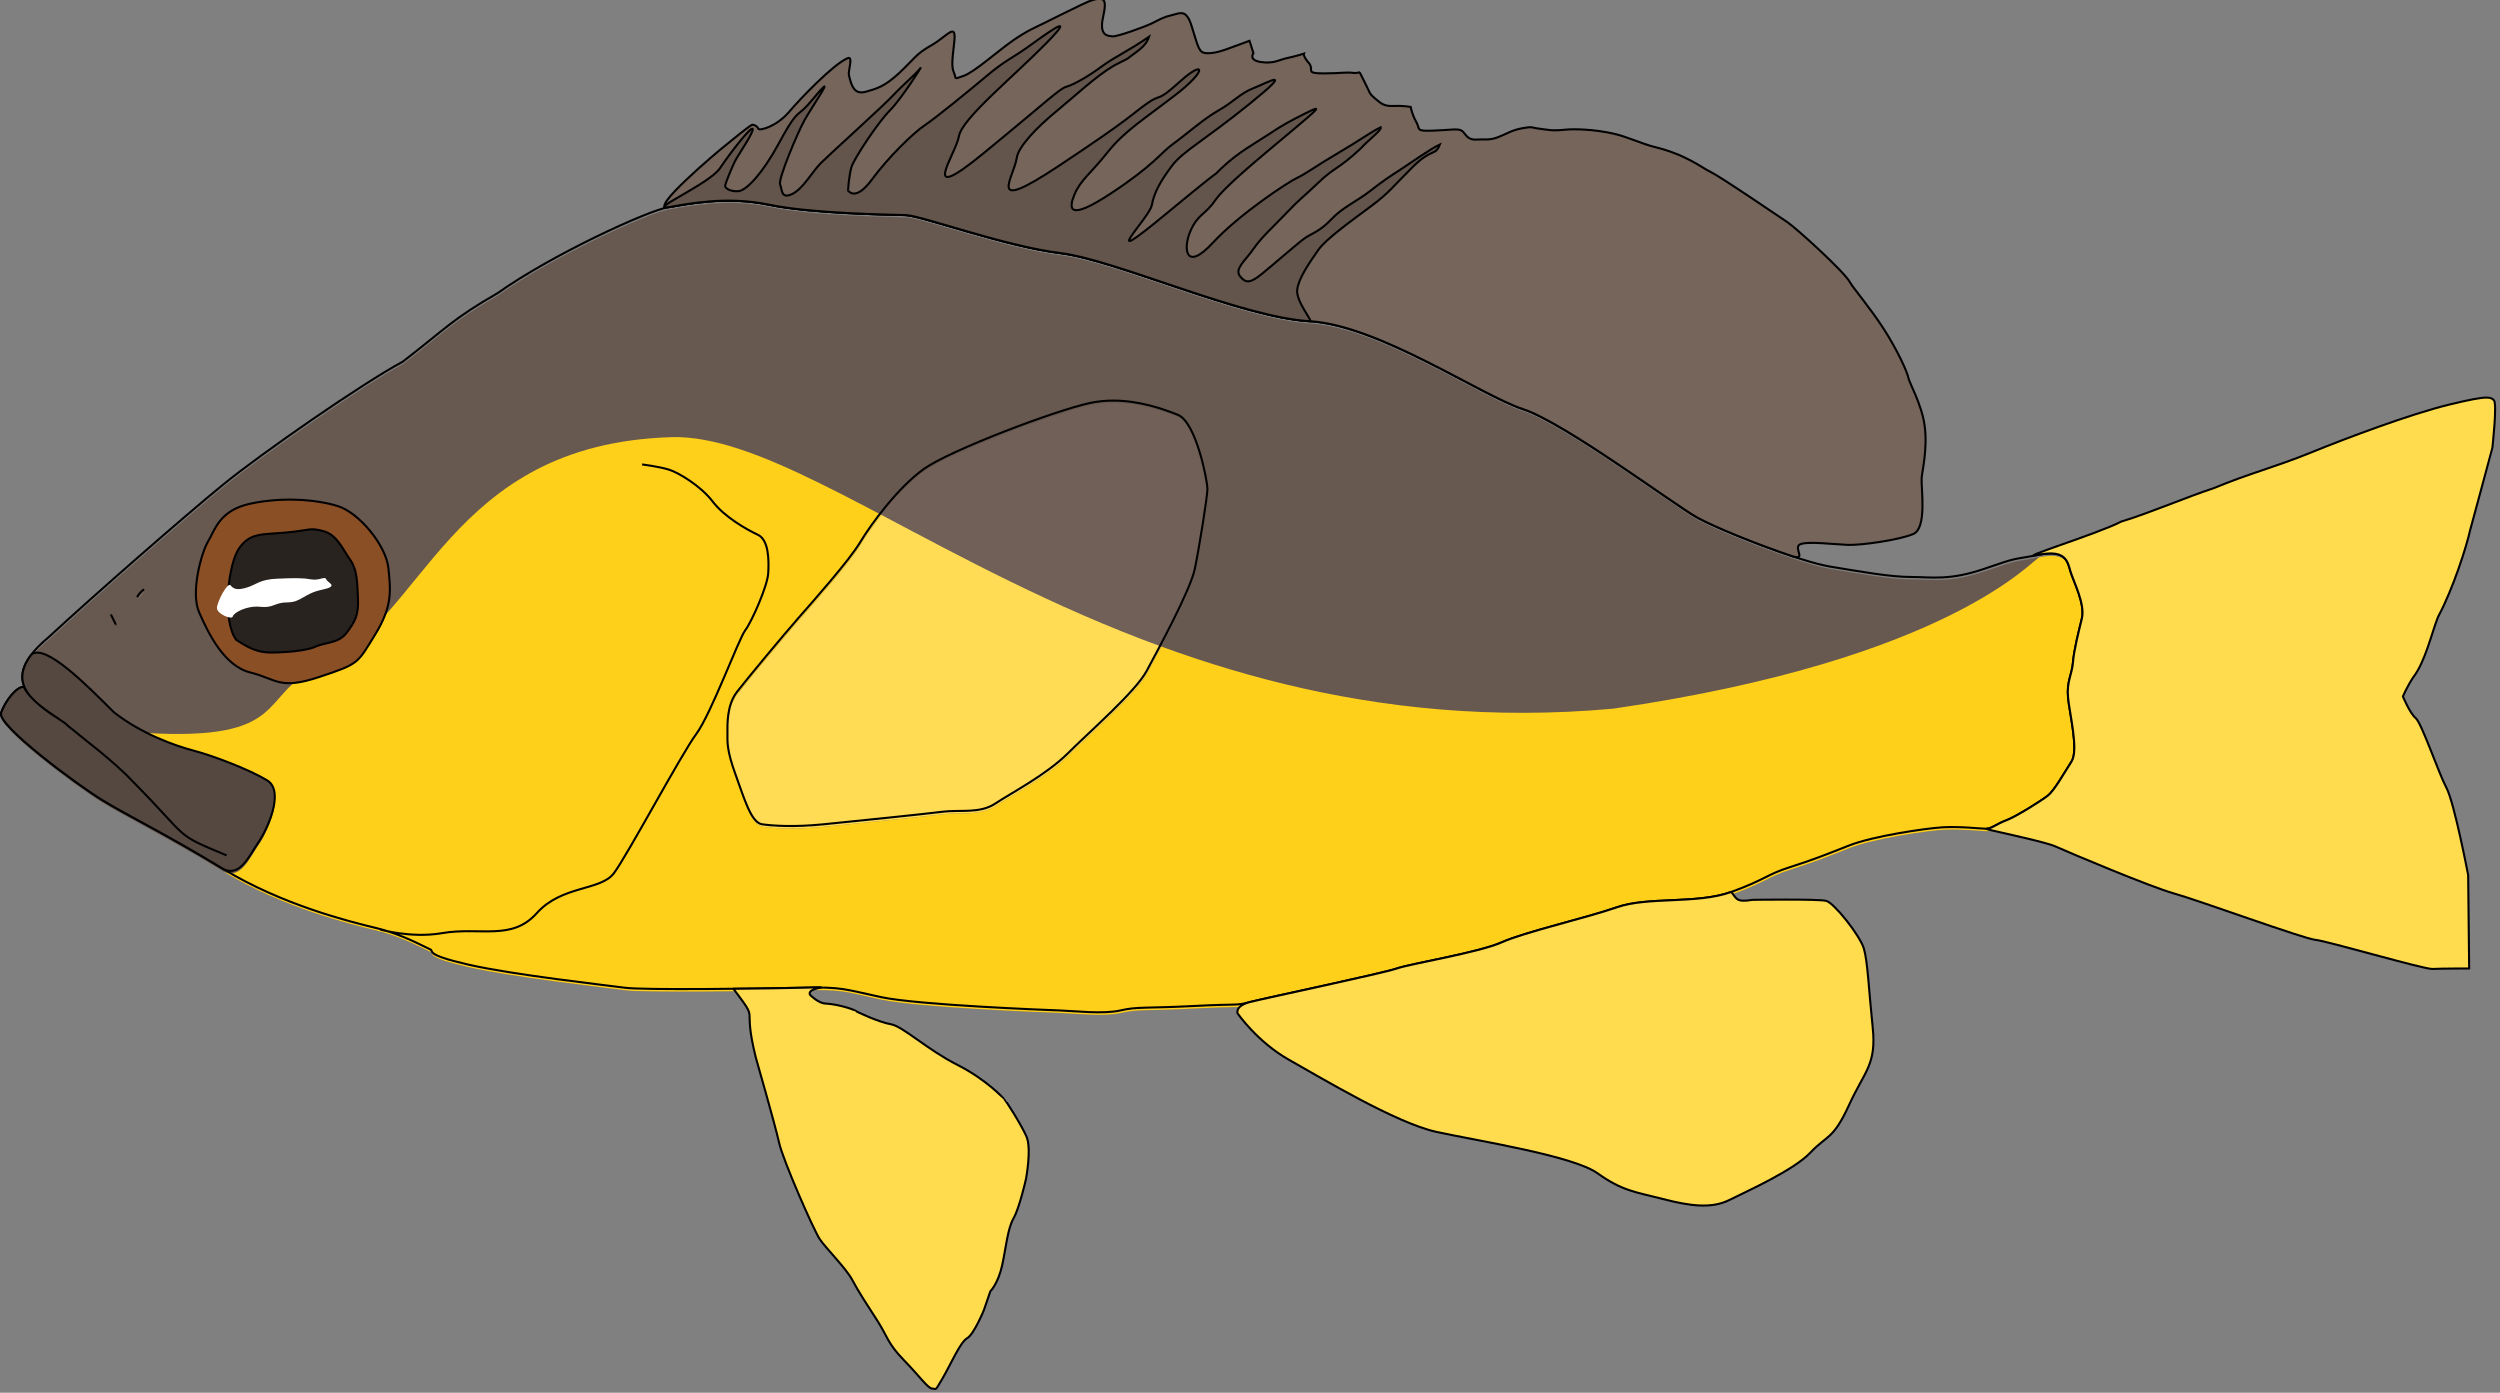<?xml version="1.0" encoding="UTF-8"?>
<!-- Created by grConvert v0.1-0 -->
<svg xmlns="http://www.w3.org/2000/svg" xmlns:xlink="http://www.w3.org/1999/xlink" width="359pt" height="200pt" viewBox="0 0 359 200" version="1.1">
<rect x="0" y="0" width="359" height="200" fill="#808080" stroke="none"/>
<g id="surface1">
<path style=" stroke:none;fill-rule:nonzero;fill:rgb(40.784%,34.902%,31.373%);fill-opacity:1;" d="M 92.254 67.035 C 92.254 67.035 94.707 67.352 96.09 67.777 C 97.477 68.203 100.672 70.117 102.379 72.352 C 104.082 74.586 107.281 76.395 108.879 77.141 C 110.477 77.883 110.477 80.863 110.371 82.672 C 110.266 84.48 108.027 89.586 107.066 90.863 C 106.109 92.137 102.164 102.883 100.035 105.754 C 97.902 108.625 90.125 123.199 88.203 125.754 C 86.285 128.309 80.746 127.457 77.121 131.496 C 73.5 135.539 69.023 133.414 63.48 134.371 C 59.09 135.129 54.637 133.84 54.637 133.84 M 4.312 100.266 C 2.617 98.207 2.484 95.621 7 91.855 C 13.676 85.684 26.75 74.266 32.148 69.871 C 37.547 65.473 52.043 55.402 57.867 52.281 C 64.121 47.461 64.973 46.184 71.508 42.426 C 79.184 36.965 93.035 30.582 96.02 30.086 C 99.004 29.59 104.402 28.453 110.516 29.73 C 116.621 31.008 127.848 31.148 130.125 31.219 C 132.395 31.289 144.332 35.688 152.359 36.68 C 160.391 37.672 178.293 45.898 188.168 46.465 C 198.043 47.035 212.75 57.105 218.789 59.09 C 224.828 61.074 240.531 72.848 243.867 74.691 C 247.207 76.535 258.574 81.004 262.91 81.715 C 267.242 82.422 271.504 83.203 274.488 83.203 C 277.473 83.203 280.031 83.77 285.148 81.996 C 290.262 80.223 288.984 80.793 292.891 80.012 C 296.801 79.23 297.012 81.004 297.438 82.422 C 297.863 83.84 299.57 87.102 299.07 89.16 C 298.574 91.219 297.934 93.699 297.793 95.473 C 297.652 97.246 296.871 98.164 297.082 100.508 C 297.297 102.848 298.645 108.094 297.578 109.727 C 296.512 111.355 295.164 113.84 294.168 114.621 C 293.176 115.398 289.551 117.668 288.199 118.164 C 286.852 118.664 286.07 119.371 285.359 119.371 C 284.648 119.371 281.594 119.016 279.109 119.16 C 276.621 119.301 269.02 120.434 265.609 121.781 C 262.199 123.129 260.422 123.84 257.082 124.902 C 253.746 125.965 253.602 126.676 248.699 128.449 C 243.797 130.223 236.766 129.086 232.289 130.648 C 227.812 132.207 219.074 134.195 215.734 135.684 C 212.395 137.172 202.73 138.73 200.672 139.441 C 198.613 140.152 181.773 143.695 179.57 144.262 C 177.367 144.832 178.293 144.477 171.473 144.832 C 164.652 145.184 163.375 144.902 160.957 145.469 C 158.543 146.035 154.277 145.539 152.219 145.469 C 150.16 145.398 131.898 144.688 126.57 143.555 C 121.242 142.418 121.098 142.066 115.203 142.207 C 109.305 142.348 92.324 142.562 89.766 142.207 C 87.211 141.852 73.711 140.363 67.246 138.875 C 60.781 137.387 62.484 136.961 61.777 136.676 C 61.066 136.391 57.867 134.547 54.031 133.625 C 50.195 132.703 40.531 130.293 32.148 125.184 C 23.766 120.078 18.152 117.387 14.602 115.188 C 11.047 112.988 -0.461 104.477 0.18 102.707 C 0.816 100.93 2.434 98.93 3.43 99 M 20.711 84.977 C 20 85.473 19.715 86.109 19.715 86.109 M 15.949 88.59 C 16.445 89.586 16.66 90.082 16.66 90.012 "/>
<path style=" stroke:none;fill-rule:nonzero;fill:rgb(100%,81.569%,9.804%);fill-opacity:1;" d="M 32.148 125.184 C 34.562 126.32 35.844 123.199 37.121 121.355 C 38.398 119.512 40.957 113.98 38.398 112.422 C 35.844 110.859 30.586 108.875 27.887 108.164 C 25.223 107.465 26.105 107.766 20.25 105.375 C 20.305 105.324 20.363 105.273 20.426 105.223 C 20.523 105.23 20.617 105.234 20.711 105.238 C 41.91 106.543 37.07 99.609 45.578 95.969 C 61.094 89.324 64.137 63.766 96.41 62.777 C 120.324 62.047 161.953 108.094 231.66 101.766 C 280.246 94.691 291.957 80.199 292.891 80.012 C 296.801 79.23 297.012 81.004 297.438 82.422 C 297.863 83.84 299.57 87.102 299.07 89.16 C 298.574 91.219 297.934 93.699 297.793 95.473 C 297.652 97.246 296.871 98.164 297.082 100.508 C 297.297 102.848 298.645 108.094 297.578 109.727 C 296.512 111.355 295.164 113.84 294.168 114.621 C 293.176 115.398 289.551 117.668 288.199 118.164 C 286.852 118.664 286.07 119.371 285.359 119.371 C 284.648 119.371 281.594 119.016 279.109 119.16 C 276.621 119.301 269.02 120.434 265.609 121.781 C 262.199 123.129 260.422 123.84 257.082 124.902 C 253.746 125.965 253.602 126.676 248.699 128.449 C 243.797 130.223 236.766 129.086 232.289 130.648 C 227.812 132.207 219.074 134.195 215.734 135.684 C 212.395 137.172 202.73 138.73 200.672 139.441 C 198.613 140.152 181.773 143.695 179.57 144.262 C 177.367 144.832 178.293 144.477 171.473 144.832 C 164.652 145.184 163.375 144.902 160.957 145.469 C 158.543 146.035 154.277 145.539 152.219 145.469 C 150.16 145.398 131.898 144.688 126.57 143.555 C 121.242 142.418 121.098 142.066 115.203 142.207 C 109.305 142.348 92.324 142.562 89.766 142.207 C 87.211 141.852 73.711 140.363 67.246 138.875 C 60.781 137.387 62.484 136.961 61.777 136.676 C 61.066 136.391 57.867 134.547 54.031 133.625 C 50.195 132.703 40.531 130.293 32.148 125.188 M 54.637 133.84 "/>
<path style="fill:none;stroke-width:0.239;stroke-linecap:butt;stroke-linejoin:miter;stroke:rgb(0%,0%,0%);stroke-opacity:1;stroke-miterlimit:4;" d="M 121.303 880.391 C 121.303 880.391 123.259 880.643 124.361 880.983 C 125.467 881.322 128.014 882.848 129.375 884.629 C 130.733 886.411 133.283 887.852 134.557 888.447 C 135.831 889.039 135.831 891.415 135.746 892.857 C 135.662 894.299 133.878 898.369 133.112 899.387 C 132.349 900.402 129.204 908.969 127.507 911.258 C 125.806 913.547 119.606 925.165 118.074 927.202 C 116.545 929.238 112.129 928.559 109.24 931.779 C 106.353 935.002 102.784 933.308 98.365 934.071 C 94.865 934.675 91.315 933.648 91.315 933.648 M 51.196 906.882 C 49.845 905.241 49.739 903.18 53.339 900.178 C 58.661 895.258 69.084 886.155 73.387 882.652 C 77.691 879.146 89.247 871.117 93.89 868.629 C 98.876 864.787 99.555 863.768 104.765 860.773 C 110.884 856.419 121.926 851.331 124.305 850.935 C 126.685 850.54 130.988 849.634 135.862 850.652 C 140.729 851.67 149.679 851.782 151.494 851.838 C 153.304 851.894 162.82 855.401 169.22 856.192 C 175.622 856.983 189.894 863.541 197.766 863.993 C 205.639 864.447 217.363 872.475 222.177 874.057 C 226.992 875.639 239.51 885.025 242.17 886.495 C 244.832 887.965 253.894 891.527 257.351 892.094 C 260.804 892.657 264.202 893.28 266.581 893.28 C 268.96 893.28 271 893.732 275.079 892.318 C 279.156 890.904 278.137 891.359 281.251 890.736 C 284.368 890.113 284.537 891.527 284.876 892.657 C 285.215 893.788 286.576 896.388 286.178 898.029 C 285.782 899.67 285.272 901.648 285.159 903.062 C 285.047 904.475 284.425 905.207 284.593 907.076 C 284.764 908.941 285.838 913.123 284.988 914.425 C 284.138 915.723 283.064 917.704 282.27 918.327 C 281.479 918.946 278.589 920.756 277.511 921.151 C 276.437 921.55 275.814 922.113 275.247 922.113 C 274.681 922.113 272.245 921.83 270.265 921.945 C 268.281 922.057 262.221 922.96 259.503 924.035 C 256.784 925.109 255.367 925.676 252.705 926.523 C 250.045 927.37 249.93 927.937 246.022 929.35 C 242.114 930.764 236.508 929.858 232.94 931.104 C 229.371 932.346 222.405 933.931 219.742 935.118 C 217.08 936.304 209.375 937.547 207.734 938.113 C 206.093 938.68 192.669 941.505 190.912 941.956 C 189.156 942.411 189.894 942.127 184.457 942.411 C 179.02 942.691 178.001 942.467 176.074 942.918 C 174.149 943.37 170.749 942.974 169.107 942.918 C 167.466 942.862 152.908 942.296 148.661 941.392 C 144.413 940.486 144.298 940.206 139.599 940.318 C 134.896 940.43 121.359 940.601 119.32 940.318 C 117.283 940.035 106.521 938.848 101.367 937.662 C 96.213 936.475 97.571 936.136 97.007 935.909 C 96.441 935.681 93.89 934.211 90.832 933.477 C 87.774 932.742 80.07 930.82 73.387 926.747 C 66.704 922.677 62.23 920.531 59.399 918.778 C 56.565 917.025 47.391 910.239 47.902 908.829 C 48.409 907.412 49.699 905.817 50.493 905.874 M 64.269 894.694 C 63.703 895.09 63.475 895.597 63.475 895.597 M 60.473 897.575 C 60.869 898.369 61.04 898.764 61.04 898.708 " transform="matrix(1.254,0,0,1.254,-59.908,-1037.32)"/>
<path style="fill-rule:nonzero;fill:rgb(33.333%,28.235%,25.49%);fill-opacity:1;stroke-width:0.239;stroke-linecap:butt;stroke-linejoin:miter;stroke:rgb(0%,0%,0%);stroke-opacity:1;stroke-miterlimit:4;" d="M 54.441 909.476 C 53.507 908.947 51.234 907.378 50.493 905.874 C 49.699 905.817 48.409 907.412 47.902 908.829 C 47.391 910.239 56.565 917.025 59.399 918.778 C 62.23 920.531 66.704 922.677 73.387 926.747 C 75.312 927.653 76.333 925.165 77.351 923.695 C 78.37 922.225 80.409 917.816 78.37 916.573 C 76.333 915.328 72.142 913.746 69.99 913.179 C 67.838 912.615 63.986 911.258 60.813 908.77 C 57.87 905.83 52.996 900.857 51.377 902.152 C 49.86 904.13 50.163 905.627 51.196 906.882 C 52.187 908.084 53.843 909.059 55.207 910.015 C 55.802 910.579 56.185 910.791 56.848 911.373 C 57.004 911.538 60.878 914.443 62.852 916.573 C 69.713 923.49 67.495 922.565 73.727 925.165 " transform="matrix(1.254,0,0,1.254,-59.908,-1037.32)"/>
<path style="fill-rule:nonzero;fill:rgb(54.51%,30.98%,14.902%);fill-opacity:1;stroke-width:0.239;stroke-linecap:butt;stroke-linejoin:miter;stroke:rgb(0%,0%,0%);stroke-opacity:1;stroke-miterlimit:4;" d="M 70.585 897.35 C 71.603 899.639 73.387 903.457 76.445 904.22 C 79.503 904.983 79.759 906.253 84.346 904.728 C 88.936 903.202 88.68 903.202 90.72 899.895 C 92.757 896.587 92.505 894.806 92.249 892.262 C 91.994 889.718 88.936 885.903 86.385 885.14 C 83.838 884.374 80.014 884.122 76.445 884.885 C 72.877 885.648 72.369 887.937 71.603 889.21 C 70.84 890.481 69.563 895.061 70.585 897.35 Z M 70.585 897.35 " transform="matrix(1.254,0,0,1.254,-59.908,-1037.32)"/>
<path style="fill-rule:nonzero;fill:rgb(15.686%,13.725%,12.157%);fill-opacity:1;stroke-width:0.239;stroke-linecap:butt;stroke-linejoin:miter;stroke:rgb(0%,0%,0%);stroke-opacity:1;stroke-miterlimit:4;" d="M 80.525 888.192 C 77.719 888.447 76.445 888.192 75.172 889.973 C 73.898 891.754 73.163 898.253 74.832 900.489 C 76.022 901.252 77.127 901.931 78.74 901.931 C 80.353 901.931 82.817 901.76 83.922 901.252 C 85.028 900.742 86.557 900.913 87.491 899.639 C 88.425 898.369 88.849 897.69 88.765 895.74 C 88.68 893.788 88.68 892.433 87.83 891.244 C 86.98 890.057 86.385 888.447 84.772 888.021 C 83.159 887.597 83.327 887.937 80.525 888.192 Z M 80.525 888.192 " transform="matrix(1.254,0,0,1.254,-59.908,-1037.32)"/>
<path style=" stroke:none;fill-rule:nonzero;fill:rgb(100%,100%,100%);fill-opacity:1;" d="M 33.109 84.055 C 33.535 84.586 34.066 84.797 35.453 84.371 C 36.84 83.949 37.266 83.203 39.82 83.098 C 42.379 82.988 43.551 82.988 44.723 83.203 C 45.895 83.414 46.641 82.672 46.855 83.203 C 47.07 83.734 48.773 84.16 46.215 84.691 C 43.66 85.223 43.23 86.5 41.312 86.5 C 39.395 86.5 39.289 87.352 37.371 87.137 C 35.453 86.926 33.535 87.988 33.426 88.523 C 33.32 89.055 31.152 88.168 31.152 87.316 C 31.152 86.465 32.684 83.523 33.109 84.055 Z M 33.109 84.055 "/>
<path style="fill-rule:nonzero;fill:rgb(46.275%,39.608%,35.294%);fill-opacity:1;stroke-width:0.239;stroke-linecap:butt;stroke-linejoin:miter;stroke:rgb(0%,0%,0%);stroke-opacity:1;stroke-miterlimit:4;" d="M 173.666 827.072 C 172.925 827.066 171.736 827.701 171.259 827.925 C 170.185 828.433 168.597 829.224 167.466 829.791 C 166.333 830.354 165.427 830.694 163.726 831.88 C 162.026 833.07 159.308 835.499 158.118 835.897 C 156.931 836.293 157.327 836.293 157.044 835.614 C 156.76 834.935 156.76 834.481 157.044 832.052 C 157.327 829.62 156.249 831.373 154.437 832.391 C 152.625 833.409 152.453 833.973 150.756 835.558 C 149.056 837.14 148.15 837.364 146.96 837.704 C 145.771 838.043 145.319 837.364 144.98 835.782 C 144.886 835.346 145.494 833.612 144.868 833.861 C 143.214 834.515 139.25 838.697 138.182 839.968 C 136.709 841.718 134.728 842.228 134.613 841.945 C 134.501 841.662 134.161 841.493 133.934 841.493 C 133.707 841.493 131.555 843.303 130.764 843.926 C 129.97 844.545 121.926 851.331 124.305 850.935 C 126.685 850.54 130.988 849.634 135.862 850.652 C 140.729 851.67 149.679 851.782 151.494 851.838 C 153.304 851.894 162.82 855.401 169.22 856.192 C 175.622 856.983 189.894 863.541 197.766 863.993 C 205.639 864.447 217.363 872.475 222.177 874.057 C 226.992 875.639 239.51 885.025 242.17 886.495 C 244.023 887.519 248.971 889.553 252.972 890.886 C 254.726 891.471 253.103 889.945 253.894 889.55 C 254.688 889.154 257.862 889.55 259.391 889.606 C 260.92 889.662 265.279 889.039 266.867 888.36 C 268.452 887.684 267.77 883.272 267.827 881.973 C 267.858 881.3 268.543 878.566 268.166 875.922 C 267.817 873.453 266.41 871.068 266.298 870.439 C 266.185 869.797 265.011 867.231 263.467 864.843 C 261.885 862.395 259.932 860.128 259.615 859.527 C 258.992 858.34 253.443 853.308 252.424 852.629 C 251.403 851.95 244.776 847.429 243.699 846.921 C 242.624 846.414 240.924 844.941 237.243 844.038 C 235.696 843.655 234.182 842.882 232.544 842.512 C 230.283 842.001 227.998 841.961 227.048 842.057 C 225.407 842.228 225.008 842.057 224.046 841.945 C 223.084 841.833 223.367 841.662 222.121 841.889 C 220.876 842.113 220.365 842.512 219.347 842.907 C 218.325 843.303 217.871 843.131 216.796 843.191 C 215.722 843.247 215.607 842.453 215.155 842.172 C 214.701 841.889 213.794 842.113 211.814 842.172 C 209.83 842.228 210.453 842.057 209.945 841.154 C 209.435 840.248 209.319 839.457 209.319 839.457 C 209.319 839.457 208.472 839.289 207.339 839.345 C 206.205 839.401 205.866 839.005 205.187 838.442 C 204.505 837.875 204.676 837.819 203.938 836.405 C 203.203 834.991 203.714 835.67 202.749 835.558 C 201.79 835.443 201.447 835.614 199.295 835.614 C 197.143 835.614 198.333 835.219 197.651 834.425 C 196.972 833.634 197.087 833.353 197.087 833.353 C 197.087 833.353 196.01 833.693 195.16 833.861 C 194.313 834.032 193.631 834.54 192.158 834.312 C 190.685 834.088 191.311 833.294 191.311 833.294 L 190.856 831.88 C 190.856 831.88 189.044 832.559 188.081 832.899 C 187.116 833.238 186.157 833.409 185.587 833.238 C 185.023 833.07 184.852 832.164 184.229 830.186 C 183.607 828.206 182.928 828.716 181.965 828.944 C 181 829.168 180.661 829.392 179.754 829.847 C 178.848 830.298 175.678 831.429 175.167 831.373 C 174.657 831.317 173.863 831.317 173.978 829.847 C 174.031 829.174 174.579 827.558 174.093 827.187 C 173.984 827.106 173.838 827.072 173.666 827.072 Z M 173.666 827.072 " transform="matrix(1.254,0,0,1.254,-59.908,-1037.32)"/>
<path style="fill-rule:nonzero;fill:rgb(38.824%,33.333%,29.412%);fill-opacity:1;stroke-width:0.239;stroke-linecap:butt;stroke-linejoin:miter;stroke:rgb(0%,0%,0%);stroke-opacity:1;stroke-miterlimit:4;" d="M 196.321 860.377 C 196.493 859.019 197.766 857.238 198.7 855.88 C 199.635 854.526 202.78 852.321 204.816 850.792 C 206.856 849.266 207.196 848.674 209.491 846.382 C 211.783 844.094 212.1 845.149 212.658 843.754 C 211.552 844.262 209.319 845.875 208.13 846.638 C 206.94 847.401 206.177 847.908 204.648 849.098 C 203.119 850.284 201.503 850.963 200.229 852.321 C 198.956 853.676 198.022 853.931 197.256 854.439 C 196.493 854.949 193.519 857.578 192.245 858.596 C 190.968 859.614 190.461 859.698 189.779 858.848 C 189.1 858.001 190.373 857.07 191.311 855.712 C 192.245 854.354 193.519 853.252 195.132 851.555 C 196.748 849.861 196.661 850.113 198.7 848.164 C 200.74 846.214 200.908 846.722 203.627 844.178 C 204.409 843.29 206.015 842.119 205.891 841.78 C 204.773 842.312 203.543 843.247 201.08 844.688 C 198.616 846.13 197.256 847.145 196.321 847.572 C 195.387 847.996 189.779 851.642 186.637 855.033 C 183.494 858.425 183.239 855.628 184.089 853.676 C 184.936 851.726 185.786 851.81 186.892 850.2 C 187.997 848.587 191.818 845.451 195.471 842.396 C 199.124 839.345 199.124 839.261 197.256 840.192 C 195.387 841.126 194.624 841.549 193.092 842.568 C 191.563 843.586 189.61 844.601 187.655 846.467 C 185.702 848.335 189.779 844.688 181.371 851.642 C 172.96 858.596 179.415 852.15 179.67 850.708 C 179.926 849.266 180.689 847.908 181.965 846.214 C 183.239 844.517 185.531 843.415 190.884 839.089 C 196.237 834.764 192.84 836.716 191.311 837.308 C 189.779 837.903 189.1 838.837 187.315 839.852 C 185.531 840.871 183.663 842.568 182.134 843.67 C 180.605 844.773 180.01 846.043 174.996 849.35 C 169.986 852.657 170.154 851.047 170.836 849.437 C 171.515 847.824 172.617 847.145 174.573 844.688 C 176.525 842.228 178.652 840.955 182.389 838.071 C 186.126 835.191 185.702 834.001 182.9 836.545 C 180.094 839.089 180.86 837.819 179.076 839.089 C 177.291 840.363 177.207 840.787 168.88 846.298 C 160.553 851.81 163.867 847.572 164.209 845.28 C 164.39 844.044 166.352 841.904 168.88 839.837 C 170.854 838.224 173.218 835.966 175.339 834.72 C 175.526 834.608 176.668 834.054 176.852 833.948 C 177.995 833.054 178.96 832.584 179.353 831.419 C 176.89 833.113 175.507 833.662 173.894 834.851 C 172.278 836.038 170.749 836.885 169.898 837.14 C 169.051 837.395 167.946 838.582 160.385 844.773 C 152.824 850.963 157.24 844.857 157.582 842.82 C 157.922 840.787 163.698 836.122 167.606 832.136 C 171.515 828.15 167.18 831.373 165.399 832.646 C 163.614 833.917 162.932 834.088 160.808 835.866 C 158.685 837.648 154.948 840.702 153.674 841.549 C 152.397 842.396 149.511 845.196 147.642 847.74 C 145.771 850.284 145.008 849.098 144.924 849.098 C 144.836 849.098 145.008 847.317 145.263 846.382 C 145.518 845.451 148.321 841.21 149.679 839.852 C 151.04 838.498 153.587 834.425 153.163 835.019 C 152.737 835.614 151.124 836.969 150.018 838.158 C 148.916 839.345 142.8 844.857 141.778 845.875 C 140.76 846.893 139.739 848.843 138.465 849.437 C 137.191 850.029 137.36 848.927 137.107 848.335 C 136.852 847.74 139.144 842.312 139.91 840.955 C 140.673 839.6 142.8 836.461 142.034 837.224 C 141.268 837.987 140.505 839.089 139.739 839.768 C 138.976 840.447 138.72 840.363 136.936 843.67 C 135.152 846.977 133.283 849.011 132.349 849.098 C 131.415 849.182 130.733 848.759 130.82 848.419 C 130.904 848.08 131.499 846.554 131.922 845.704 C 132.349 844.857 134.133 842.312 133.962 841.973 C 133.794 841.634 131.415 844.688 130.225 846.467 C 129.036 848.248 121.926 851.331 124.305 850.935 C 126.685 850.54 130.988 849.634 135.862 850.652 C 140.729 851.67 149.679 851.782 151.494 851.838 C 153.304 851.894 162.82 855.401 169.22 856.192 C 175.622 856.983 189.894 863.541 197.766 863.993 C 198.165 864.017 196.153 861.732 196.321 860.377 Z M 196.321 860.377 " transform="matrix(1.254,0,0,1.254,-59.908,-1037.32)"/>
<path style="fill-rule:nonzero;fill:rgb(100%,85.882%,30.588%);fill-opacity:1;stroke-width:0.239;stroke-linecap:round;stroke-linejoin:round;stroke:rgb(0%,0%,0%);stroke-opacity:1;stroke-miterlimit:4;" d="M 141.635 940.265 C 141.377 940.265 140.773 940.29 139.599 940.318 C 137.855 940.359 134.896 940.408 131.764 940.44 C 134.896 944.616 132.688 941.732 134.333 948.346 C 134.333 948.346 136.541 956.035 136.992 958.071 C 137.447 960.105 140.959 968.077 141.638 969.095 C 142.317 970.113 144.696 972.486 145.375 973.788 C 146.057 975.087 147.132 976.728 148.265 978.478 C 149.395 980.234 149.395 981.022 151.264 982.946 C 153.135 984.868 154.042 986.226 154.552 986.226 C 155.06 986.226 154.777 986.621 155.683 985.095 C 156.589 983.566 157.722 980.91 158.517 980.458 C 159.311 980.007 160.441 977.235 160.441 977.235 L 161.179 975.087 C 161.179 975.087 162.082 974.184 162.537 972.091 C 162.988 969.998 163.16 967.909 163.838 966.719 C 164.517 965.533 165.255 962.254 165.255 962.254 C 165.255 962.254 165.937 958.747 165.311 957.336 C 164.689 955.923 162.82 953.039 162.764 953.039 C 162.708 953.039 160.84 950.89 157.383 949.137 C 153.926 947.384 151.152 944.728 149.794 944.5 C 148.433 944.276 145.771 943.03 145.771 942.974 C 145.771 942.918 144.073 942.239 142.317 942.127 C 141.523 942.127 140.561 941.165 140.561 941.165 C 140.044 940.43 142.404 940.259 141.635 940.265 Z M 141.635 940.265 " transform="matrix(1.254,0,0,1.254,-59.908,-1037.32)"/>
<path style="fill-rule:nonzero;fill:rgb(100%,85.882%,30.588%);fill-opacity:1;stroke-width:0.239;stroke-linecap:round;stroke-linejoin:round;stroke:rgb(0%,0%,0%);stroke-opacity:1;stroke-miterlimit:4;" d="M 246.022 929.35 C 242.114 930.764 236.508 929.858 232.94 931.104 C 229.371 932.346 222.405 933.931 219.742 935.118 C 217.08 936.304 209.375 937.547 207.734 938.113 C 206.093 938.68 192.669 941.505 190.912 941.956 C 189.156 942.411 189.495 943.258 189.495 943.258 C 189.495 943.258 191.762 946.537 195.387 948.573 C 199.012 950.607 207.622 955.811 212.265 956.826 C 216.912 957.844 227.898 959.541 230.729 961.575 C 233.562 963.611 235.148 963.723 238.206 964.514 C 241.264 965.308 243.758 965.648 245.798 964.63 C 247.834 963.611 253.159 961.235 255.084 959.202 C 257.011 957.165 257.69 957.732 259.503 953.774 C 261.315 949.816 262.673 949.137 262.221 944.84 C 261.77 940.545 261.654 937.263 261.2 935.797 C 260.748 934.324 257.802 930.593 256.896 930.369 C 255.99 930.141 248.457 930.253 248.457 930.253 C 246.476 930.593 246.645 930.029 246.022 929.35 Z M 246.022 929.35 " transform="matrix(1.254,0,0,1.254,-59.908,-1037.32)"/>
<path style=" stroke:none;fill-rule:nonzero;fill:rgb(44.314%,37.647%,34.118%);fill-opacity:1;" d="M 159.871 57.867 C 158.809 57.871 157.719 57.973 156.625 58.203 C 151.613 59.27 136.48 65.012 132.75 67.672 C 129.02 70.332 125.184 75.543 123.586 78.203 C 121.988 80.863 116.98 86.5 114.742 89.055 C 112.504 91.605 107.387 97.777 105.895 99.691 C 104.402 101.605 104.512 104.371 104.512 105.648 C 104.512 106.926 104.402 108.094 105.684 111.605 C 106.961 115.117 107.922 118.52 109.52 118.734 C 111.117 118.945 113.996 119.156 118.258 118.734 C 122.52 118.309 132.965 117.242 135.414 116.926 C 137.867 116.605 140.742 117.242 142.98 115.754 C 145.219 114.266 150.336 111.605 153.426 108.52 C 156.516 105.434 163.125 99.691 164.723 96.711 C 166.32 93.734 171.012 85.117 171.648 82.031 C 172.289 78.949 173.461 71.609 173.461 70.543 C 173.461 69.48 171.863 60.969 169.199 59.906 C 167.117 59.074 163.668 57.855 159.871 57.867 Z M 159.871 57.867 "/>
<path style="fill-rule:nonzero;fill:rgb(100%,85.882%,30.588%);fill-opacity:1;stroke-width:0.239;stroke-linecap:round;stroke-linejoin:round;stroke:rgb(0%,0%,0%);stroke-opacity:1;stroke-miterlimit:4;" d="M 332.524 872.737 C 331.886 872.734 330.69 872.945 328.205 873.55 C 323.786 874.624 316.425 877.392 312.404 879.033 C 308.381 880.675 305.208 881.462 301.3 883.103 C 298.017 884.178 294.165 885.872 290.653 886.949 C 288.105 888.304 278.137 891.359 281.251 890.736 C 284.368 890.113 284.537 891.527 284.876 892.657 C 285.215 893.788 286.576 896.388 286.178 898.029 C 285.782 899.67 285.272 901.648 285.159 903.062 C 285.047 904.475 284.425 905.207 284.593 907.076 C 284.764 908.941 285.838 913.123 284.988 914.425 C 284.138 915.723 283.064 917.704 282.27 918.327 C 281.479 918.946 278.589 920.756 277.511 921.151 C 276.437 921.55 275.814 922.113 275.247 922.113 C 274.681 922.113 281.818 923.527 283.179 924.15 C 284.537 924.77 294.053 928.784 296.713 929.519 C 299.375 930.253 311.61 934.719 312.912 934.834 C 314.214 934.946 325.374 938.225 326.337 938.169 C 327.299 938.113 330.525 938.113 330.525 938.113 L 330.413 927.426 C 330.413 927.426 328.828 919.118 327.922 917.42 C 327.016 915.723 325.088 910.015 324.409 909.448 C 323.73 908.885 322.939 906.963 322.939 906.963 C 322.939 906.963 323.447 905.774 324.129 904.759 C 325.487 903.002 326.222 899.726 326.96 897.858 C 328.716 894.582 330.245 889.718 330.64 887.908 C 330.64 887.908 333.188 878.523 333.188 878.467 C 333.188 878.411 333.754 873.434 333.359 873.042 C 333.185 872.868 333.023 872.737 332.524 872.737 Z M 332.524 872.737 " transform="matrix(1.254,0,0,1.254,-59.908,-1037.32)"/>
<path style=" stroke:none;fill-rule:nonzero;fill:rgb(100%,86.275%,32.549%);fill-opacity:1;" d="M 126.562 73.941 C 125.301 75.559 124.25 77.102 123.586 78.203 C 121.988 80.863 116.98 86.5 114.742 89.055 C 112.504 91.605 107.387 97.777 105.895 99.691 C 104.402 101.605 104.512 104.371 104.512 105.648 C 104.512 106.926 104.402 108.094 105.684 111.605 C 106.961 115.117 107.922 118.52 109.52 118.734 C 111.117 118.945 113.996 119.156 118.258 118.734 C 122.52 118.309 132.965 117.242 135.414 116.926 C 137.867 116.605 140.742 117.242 142.98 115.754 C 145.219 114.266 150.336 111.605 153.426 108.52 C 156.516 105.434 163.125 99.691 164.723 96.711 C 165.195 95.832 165.949 94.43 166.777 92.852 C 151.176 87.16 137.879 79.906 126.562 73.941 Z M 126.562 73.941 "/>
<path style="fill:none;stroke-width:0.239;stroke-linecap:round;stroke-linejoin:round;stroke:rgb(0%,0%,0%);stroke-opacity:1;stroke-miterlimit:4;" d="M 175.208 873.082 C 174.361 873.086 173.492 873.167 172.62 873.35 C 168.625 874.2 156.561 878.778 153.587 880.899 C 150.613 883.019 147.555 887.174 146.281 889.294 C 145.008 891.415 141.015 895.909 139.231 897.945 C 137.447 899.979 133.367 904.899 132.178 906.425 C 130.988 907.951 131.075 910.155 131.075 911.174 C 131.075 912.192 130.988 913.123 132.01 915.923 C 133.028 918.722 133.794 921.434 135.068 921.606 C 136.341 921.774 138.636 921.942 142.034 921.606 C 145.431 921.266 153.758 920.416 155.711 920.164 C 157.666 919.909 159.958 920.416 161.743 919.23 C 163.527 918.043 167.606 915.923 170.07 913.462 C 172.533 911.002 177.802 906.425 179.076 904.049 C 180.349 901.676 184.089 894.806 184.597 892.346 C 185.108 889.889 186.042 884.038 186.042 883.188 C 186.042 882.341 184.768 875.555 182.644 874.708 C 180.985 874.045 178.235 873.073 175.208 873.082 Z M 175.208 873.082 " transform="matrix(1.254,0,0,1.254,-59.908,-1037.32)"/>
</g>
</svg>
